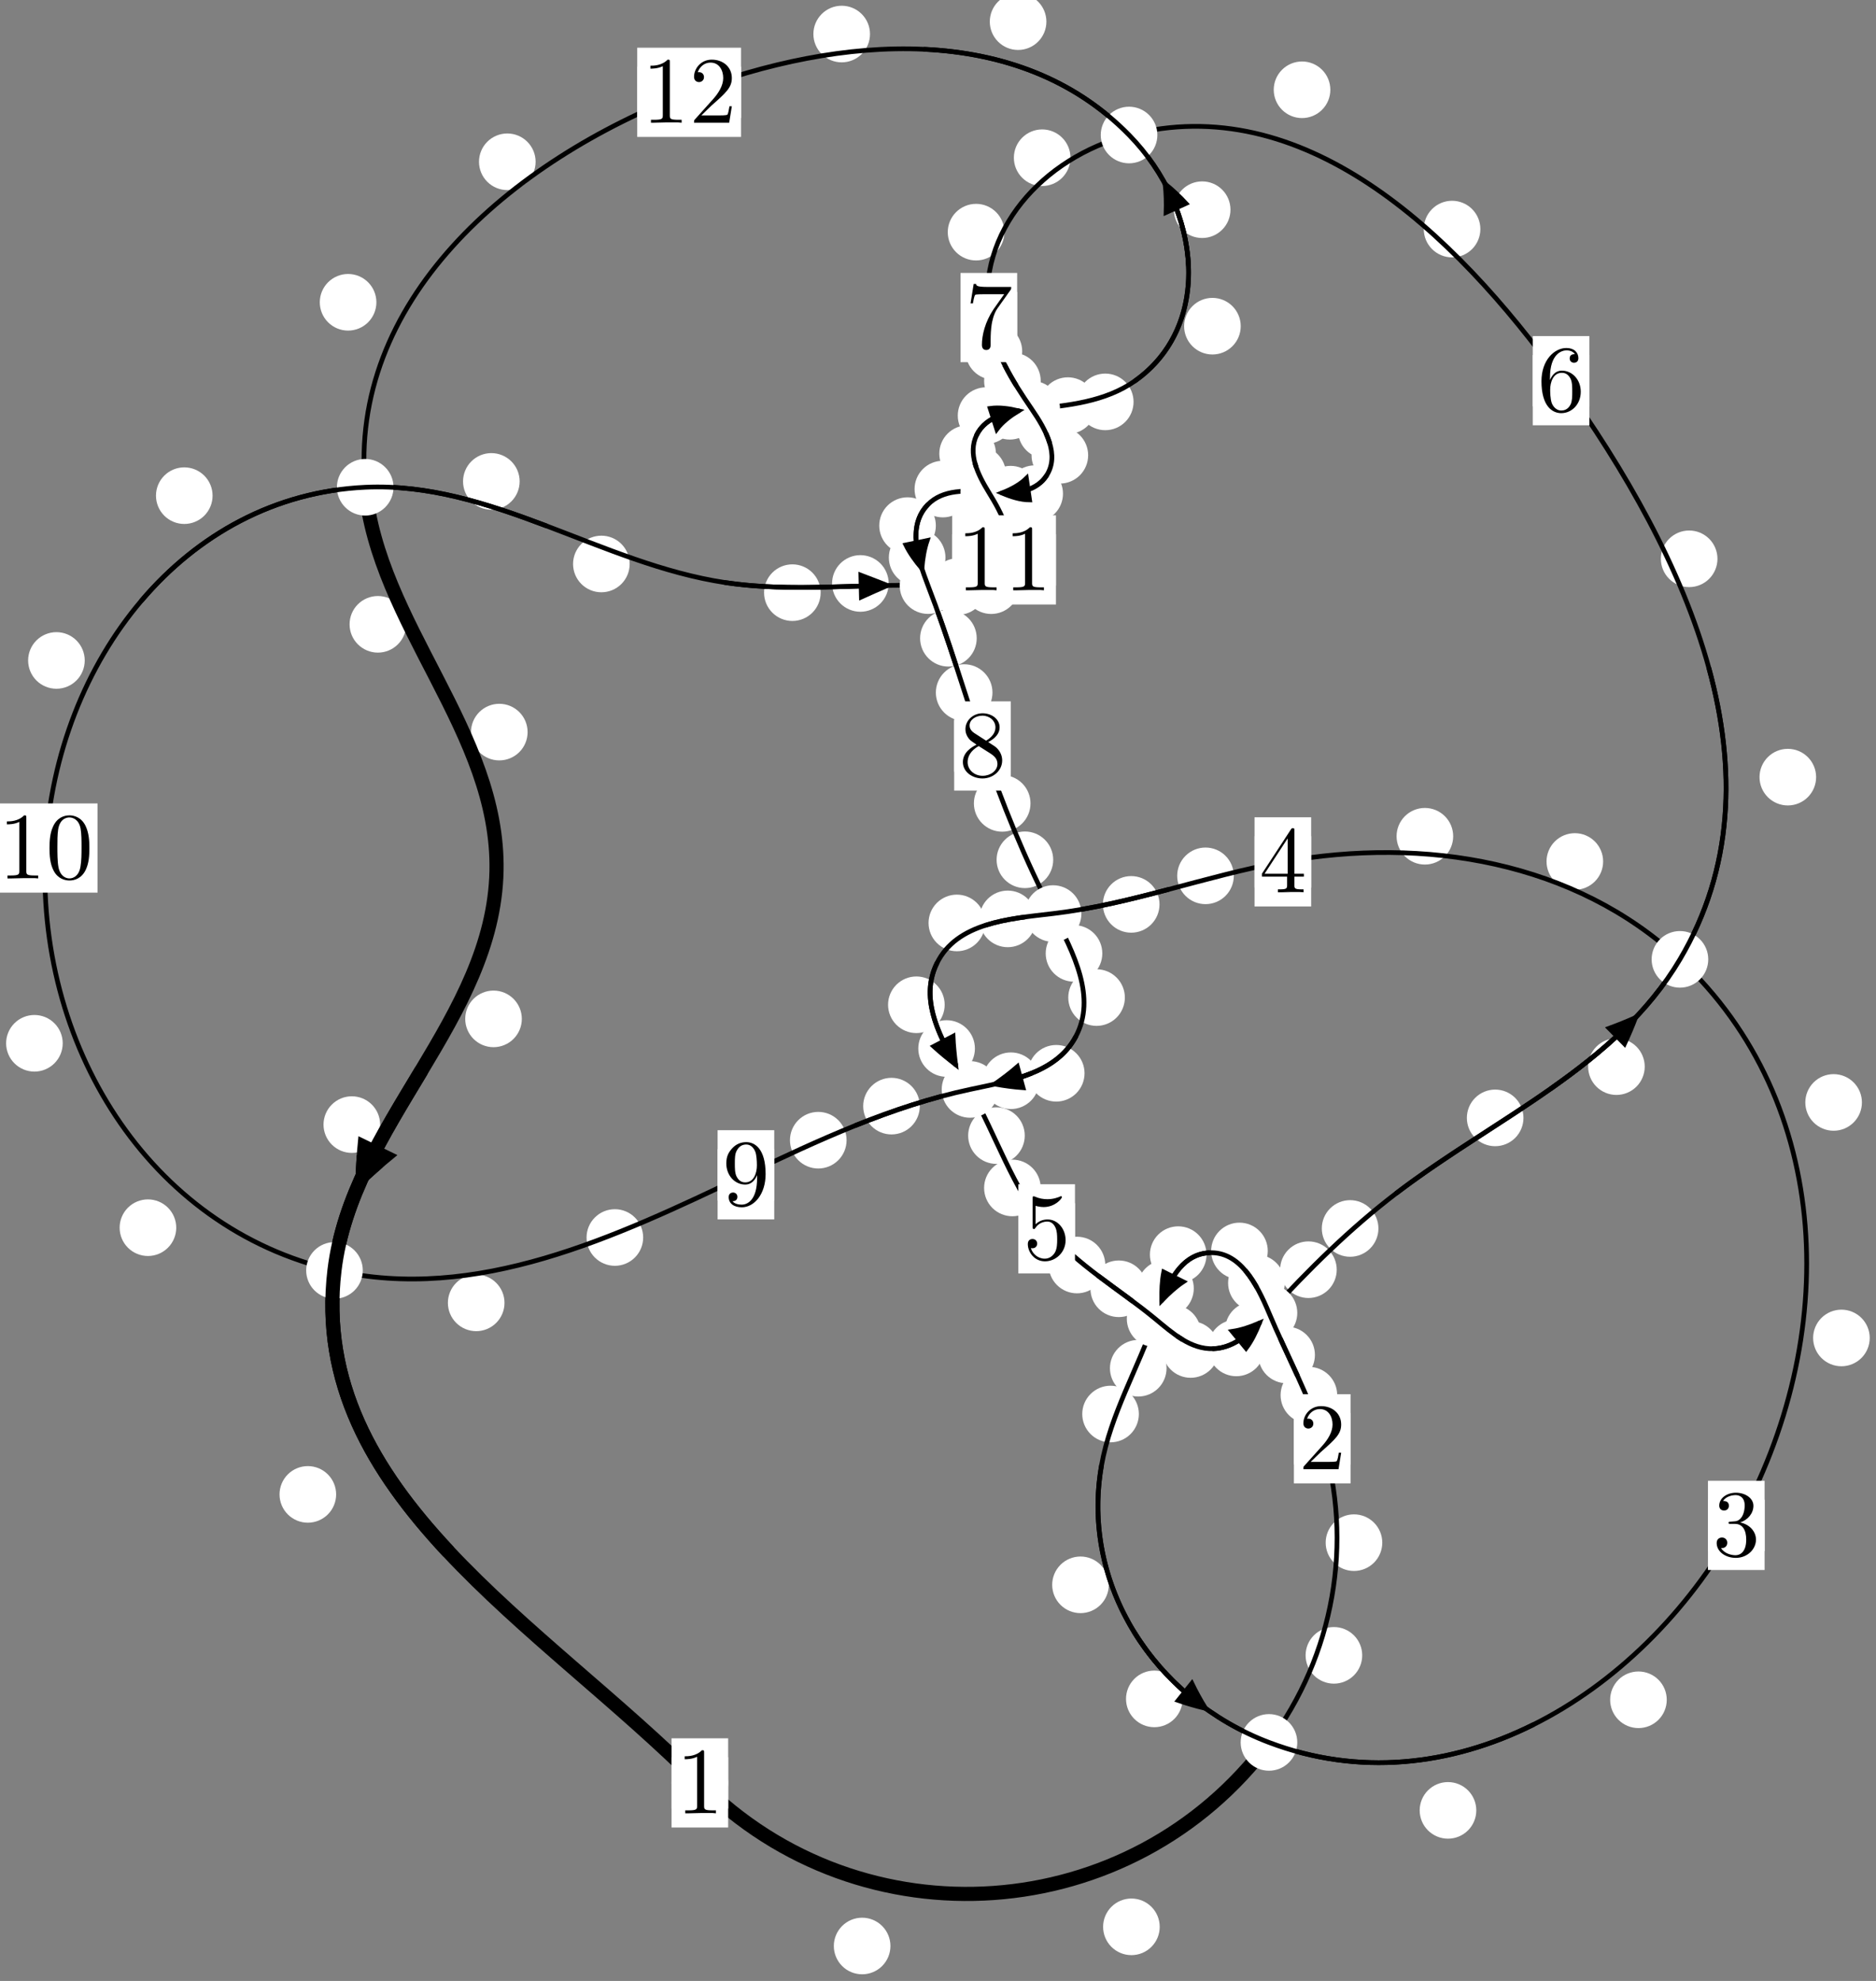 <?xml version="1.0"?>
<!-- Created by MetaPost 1.999 on 2021.07.06:0011 -->
<svg version="1.1" xmlns="http://www.w3.org/2000/svg" xmlns:xlink="http://www.w3.org/1999/xlink" width="198.101" height="209.189" viewBox="0 0 198.101 209.189">
<rect x="0" y="0" width="198.101" height="209.189" fill="#808080" stroke="none"/>
<!-- Original BoundingBox: -134.661423 -24.487198 63.439438 184.701828 -->
  <defs>
    <g transform="scale(0.01,0.01)" id="GLYPHcmr10_48">
      <path style="fill-rule: evenodd;" d="M460 -320C460 -400,455 -480,420 -554C374 -650,292 -666,250 -666C190 -666,117 -640,76 -547C44 -478,39 -400,39 -320C39 -245,43 -155,84 -79C127 2,200 22,249 22C303 22,379 1,423 -94C455 -163,460 -241,460 -320M249 -0C210 -0,151 -25,133 -121C122 -181,122 -273,122 -332C122 -396,122 -462,130 -516C149 -635,224 -644,249 -644C282 -644,348 -626,367 -527C377 -471,377 -395,377 -332C377 -257,377 -189,366 -125C351 -30,294 -0,249 -0"></path>
    </g>
    <g transform="scale(0.01,0.01)" id="GLYPHcmr10_49">
      <path style="fill-rule: evenodd;" d="M294 -640C294 -664,294 -666,271 -666C209 -602,121 -602,89 -602L89 -571C109 -571,168 -571,220 -597L220 -79C220 -43,217 -31,127 -31L95 -31L95 -0L257 -0L130 -3L217 -3L257 -3L297 -3L384 -3L419 -0L419 -31L387 -31C297 -31,294 -42,294 -79"></path>
    </g>
    <g transform="scale(0.01,0.01)" id="GLYPHcmr10_50">
      <path style="fill-rule: evenodd;" d="M127 -77L233 -180C389 -318,449 -372,449 -472C449 -586,359 -666,237 -666C124 -666,50 -574,50 -485C50 -429,100 -429,103 -429C120 -429,155 -441,155 -482C155 -508,137 -534,102 -534C94 -534,92 -534,89 -533C112 -598,166 -635,224 -635C315 -635,358 -554,358 -472C358 -392,308 -313,253 -251L61 -37C50 -26,50 -24,50 -0L421 -0L449 -174L424 -174C419 -144,412 -100,402 -85C395 -77,329 -77,307 -77"></path>
    </g>
    <g transform="scale(0.01,0.01)" id="GLYPHcmr10_51">
      <path style="fill-rule: evenodd;" d="M290 -352C372 -379,430 -449,430 -528C430 -610,342 -666,246 -666C145 -666,69 -606,69 -530C69 -497,91 -478,120 -478C151 -478,171 -500,171 -529C171 -579,124 -579,109 -579C140 -628,206 -641,242 -641C283 -641,338 -619,338 -529C338 -517,336 -459,310 -415C280 -367,246 -364,221 -363C213 -362,189 -360,182 -360C174 -359,167 -358,167 -348C167 -337,174 -337,191 -337L235 -337C317 -337,354 -269,354 -171C354 -35,285 -6,241 -6C198 -6,123 -23,88 -82C123 -77,154 -99,154 -137C154 -173,127 -193,98 -193C74 -193,42 -179,42 -135C42 -44,135 22,244 22C366 22,457 -69,457 -171C457 -253,394 -331,290 -352"></path>
    </g>
    <g transform="scale(0.01,0.01)" id="GLYPHcmr10_52">
      <path style="fill-rule: evenodd;" d="M294 -165L294 -78C294 -42,292 -31,218 -31L197 -31L197 -0L332 -0L238 -3L290 -3L332 -3L374 -3L427 -3L468 -0L468 -31L447 -31C373 -31,371 -42,371 -78L371 -165L471 -165L471 -196L371 -196L371 -651C371 -671,371 -677,355 -677C346 -677,343 -677,335 -665L28 -196L28 -165M300 -196L56 -196L300 -569"></path>
    </g>
    <g transform="scale(0.01,0.01)" id="GLYPHcmr10_53">
      <path style="fill-rule: evenodd;" d="M449 -201C449 -320,367 -420,259 -420C211 -420,168 -404,132 -369L132 -564C152 -558,185 -551,217 -551C340 -551,410 -642,410 -655C410 -661,407 -666,400 -666C399 -666,397 -666,392 -663C372 -654,323 -634,256 -634C216 -634,170 -641,123 -662C115 -665,113 -665,111 -665C101 -665,101 -657,101 -641L101 -345C101 -327,101 -319,115 -319C122 -319,124 -322,128 -328C139 -344,176 -398,257 -398C309 -398,334 -352,342 -334C358 -297,360 -258,360 -208C360 -173,360 -113,336 -71C312 -32,275 -6,229 -6C156 -6,99 -59,82 -118C85 -117,88 -116,99 -116C132 -116,149 -141,149 -165C149 -189,132 -214,99 -214C85 -214,50 -207,50 -161C50 -75,119 22,231 22C347 22,449 -74,449 -201"></path>
    </g>
    <g transform="scale(0.01,0.01)" id="GLYPHcmr10_54">
      <path style="fill-rule: evenodd;" d="M132 -328L132 -352C132 -605,256 -641,307 -641C331 -641,373 -635,395 -601C380 -601,340 -601,340 -556C340 -525,364 -510,386 -510C402 -510,432 -519,432 -558C432 -618,388 -666,305 -666C177 -666,42 -537,42 -316C42 -49,158 22,251 22C362 22,457 -72,457 -204C457 -331,368 -427,257 -427C189 -427,152 -376,132 -328M251 -6C188 -6,158 -66,152 -81C134 -128,134 -208,134 -226C134 -304,166 -404,256 -404C272 -404,318 -404,349 -342C367 -305,367 -254,367 -205C367 -157,367 -107,350 -71C320 -11,274 -6,251 -6"></path>
    </g>
    <g transform="scale(0.01,0.01)" id="GLYPHcmr10_55">
      <path style="fill-rule: evenodd;" d="M476 -609C485 -621,485 -623,485 -644L242 -644C120 -644,118 -657,114 -676L89 -676L56 -470L81 -470C84 -486,93 -549,106 -561C113 -567,191 -567,204 -567L411 -567C400 -551,321 -442,299 -409C209 -274,176 -135,176 -33C176 -23,176 22,222 22C268 22,268 -23,268 -33L268 -84C268 -139,271 -194,279 -248C283 -271,297 -357,341 -419"></path>
    </g>
    <g transform="scale(0.01,0.01)" id="GLYPHcmr10_56">
      <path style="fill-rule: evenodd;" d="M163 -457C117 -487,113 -521,113 -538C113 -599,178 -641,249 -641C322 -641,386 -589,386 -517C386 -460,347 -412,287 -377M309 -362C381 -399,430 -451,430 -517C430 -609,341 -666,250 -666C150 -666,69 -592,69 -499C69 -481,71 -436,113 -389C124 -377,161 -352,186 -335C128 -306,42 -250,42 -151C42 -45,144 22,249 22C362 22,457 -61,457 -168C457 -204,446 -249,408 -291C389 -312,373 -322,309 -362M209 -320L332 -242C360 -223,407 -193,407 -132C407 -58,332 -6,250 -6C164 -6,92 -68,92 -151C92 -209,124 -273,209 -320"></path>
    </g>
    <g transform="scale(0.01,0.01)" id="GLYPHcmr10_57">
      <path style="fill-rule: evenodd;" d="M367 -318L367 -286C367 -52,263 -6,205 -6C188 -6,134 -8,107 -42C151 -42,159 -71,159 -88C159 -119,135 -134,113 -134C97 -134,67 -125,67 -86C67 -19,121 22,206 22C335 22,457 -114,457 -329C457 -598,342 -666,253 -666C198 -666,149 -648,106 -603C65 -558,42 -516,42 -441C42 -316,130 -218,242 -218C303 -218,344 -260,367 -318M243 -241C227 -241,181 -241,150 -304C132 -341,132 -391,132 -440C132 -494,132 -541,153 -578C180 -628,218 -641,253 -641C299 -641,332 -607,349 -562C361 -530,365 -467,365 -421C365 -338,331 -241,243 -241"></path>
    </g>
  </defs>
  <path d="M94.028 205.498C94.028 204.706,93.713 203.946,93.152 203.385C92.592 202.825,91.832 202.51,91.039 202.51C90.246 202.51,89.486 202.825,88.926 203.385C88.365 203.946,88.05 204.706,88.05 205.498C88.05 206.291,88.365 207.051,88.926 207.612C89.486 208.172,90.246 208.487,91.039 208.487C91.832 208.487,92.592 208.172,93.152 207.612C93.713 207.051,94.028 206.291,94.028 205.498Z" style="fill: rgb(100%,100%,100%);stroke: none;"></path>
  <path d="M76.891 188.276C76.891 187.484,76.576 186.723,76.016 186.163C75.455 185.602,74.695 185.288,73.902 185.288C73.11 185.288,72.35 185.602,71.789 186.163C71.229 186.723,70.914 187.484,70.914 188.276C70.914 189.069,71.229 189.829,71.789 190.39C72.35 190.95,73.11 191.265,73.902 191.265C74.695 191.265,75.455 190.95,76.016 190.39C76.576 189.829,76.891 189.069,76.891 188.276Z" style="fill: rgb(100%,100%,100%);stroke: none;"></path>
  <path d="M143.846 174.806C143.846 174.013,143.531 173.253,142.971 172.692C142.41 172.132,141.65 171.817,140.858 171.817C140.065 171.817,139.305 172.132,138.744 172.692C138.184 173.253,137.869 174.013,137.869 174.806C137.869 175.598,138.184 176.359,138.744 176.919C139.305 177.479,140.065 177.794,140.858 177.794C141.65 177.794,142.41 177.479,142.971 176.919C143.531 176.359,143.846 175.598,143.846 174.806Z" style="fill: rgb(100%,100%,100%);stroke: none;"></path>
  <path d="M122.463 203.475C122.463 202.682,122.148 201.922,121.588 201.362C121.027 200.801,120.267 200.486,119.475 200.486C118.682 200.486,117.922 200.801,117.361 201.362C116.801 201.922,116.486 202.682,116.486 203.475C116.486 204.268,116.801 205.028,117.361 205.588C117.922 206.149,118.682 206.464,119.475 206.464C120.267 206.464,121.027 206.149,121.588 205.588C122.148 205.028,122.463 204.268,122.463 203.475Z" style="fill: rgb(100%,100%,100%);stroke: none;"></path>
  <path d="M141.205 147.328C141.205 146.536,140.89 145.776,140.329 145.215C139.769 144.655,139.009 144.34,138.216 144.34C137.423 144.34,136.663 144.655,136.103 145.215C135.542 145.776,135.227 146.536,135.227 147.328C135.227 148.121,135.542 148.881,136.103 149.442C136.663 150.002,137.423 150.317,138.216 150.317C139.009 150.317,139.769 150.002,140.329 149.442C140.89 148.881,141.205 148.121,141.205 147.328Z" style="fill: rgb(100%,100%,100%);stroke: none;"></path>
  <path d="M145.965 162.905C145.965 162.113,145.65 161.353,145.09 160.792C144.529 160.232,143.769 159.917,142.977 159.917C142.184 159.917,141.424 160.232,140.863 160.792C140.303 161.353,139.988 162.113,139.988 162.905C139.988 163.698,140.303 164.458,140.863 165.019C141.424 165.579,142.184 165.894,142.977 165.894C143.769 165.894,144.529 165.579,145.09 165.019C145.65 164.458,145.965 163.698,145.965 162.905Z" style="fill: rgb(100%,100%,100%);stroke: none;"></path>
  <path d="M135.663 135.484C135.663 134.692,135.348 133.931,134.787 133.371C134.227 132.81,133.467 132.495,132.674 132.495C131.881 132.495,131.121 132.81,130.561 133.371C130 133.931,129.685 134.692,129.685 135.484C129.685 136.277,130 137.037,130.561 137.598C131.121 138.158,131.881 138.473,132.674 138.473C133.467 138.473,134.227 138.158,134.787 137.598C135.348 137.037,135.663 136.277,135.663 135.484Z" style="fill: rgb(100%,100%,100%);stroke: none;"></path>
  <path d="M138.853 143.084C138.853 142.291,138.539 141.531,137.978 140.971C137.418 140.41,136.657 140.095,135.865 140.095C135.072 140.095,134.312 140.41,133.751 140.971C133.191 141.531,132.876 142.291,132.876 143.084C132.876 143.877,133.191 144.637,133.751 145.197C134.312 145.758,135.072 146.073,135.865 146.073C136.657 146.073,137.418 145.758,137.978 145.197C138.539 144.637,138.853 143.877,138.853 143.084Z" style="fill: rgb(100%,100%,100%);stroke: none;"></path>
  <path d="M127.405 132.49C127.405 131.697,127.09 130.937,126.529 130.376C125.969 129.816,125.209 129.501,124.416 129.501C123.623 129.501,122.863 129.816,122.303 130.376C121.742 130.937,121.427 131.697,121.427 132.49C121.427 133.282,121.742 134.043,122.303 134.603C122.863 135.164,123.623 135.478,124.416 135.478C125.209 135.478,125.969 135.164,126.529 134.603C127.09 134.043,127.405 133.282,127.405 132.49Z" style="fill: rgb(100%,100%,100%);stroke: none;"></path>
  <path d="M133.873 132.102C133.873 131.309,133.558 130.549,132.997 129.989C132.437 129.428,131.677 129.113,130.884 129.113C130.091 129.113,129.331 129.428,128.771 129.989C128.21 130.549,127.895 131.309,127.895 132.102C127.895 132.895,128.21 133.655,128.771 134.215C129.331 134.776,130.091 135.091,130.884 135.091C131.677 135.091,132.437 134.776,132.997 134.215C133.558 133.655,133.873 132.895,133.873 132.102Z" style="fill: rgb(100%,100%,100%);stroke: none;"></path>
  <path d="M123.184 144.485C123.184 143.692,122.869 142.932,122.309 142.372C121.748 141.811,120.988 141.496,120.195 141.496C119.403 141.496,118.643 141.811,118.082 142.372C117.522 142.932,117.207 143.692,117.207 144.485C117.207 145.278,117.522 146.038,118.082 146.598C118.643 147.159,119.403 147.474,120.195 147.474C120.988 147.474,121.748 147.159,122.309 146.598C122.869 146.038,123.184 145.278,123.184 144.485Z" style="fill: rgb(100%,100%,100%);stroke: none;"></path>
  <path d="M126.06 136.056C126.06 135.263,125.745 134.503,125.185 133.943C124.624 133.382,123.864 133.067,123.071 133.067C122.279 133.067,121.519 133.382,120.958 133.943C120.398 134.503,120.083 135.263,120.083 136.056C120.083 136.849,120.398 137.609,120.958 138.169C121.519 138.73,122.279 139.045,123.071 139.045C123.864 139.045,124.624 138.73,125.185 138.169C125.745 137.609,126.06 136.849,126.06 136.056Z" style="fill: rgb(100%,100%,100%);stroke: none;"></path>
  <path d="M117.086 167.358C117.086 166.565,116.771 165.805,116.211 165.245C115.65 164.684,114.89 164.369,114.097 164.369C113.305 164.369,112.544 164.684,111.984 165.245C111.423 165.805,111.109 166.565,111.109 167.358C111.109 168.151,111.423 168.911,111.984 169.471C112.544 170.032,113.305 170.347,114.097 170.347C114.89 170.347,115.65 170.032,116.211 169.471C116.771 168.911,117.086 168.151,117.086 167.358Z" style="fill: rgb(100%,100%,100%);stroke: none;"></path>
  <path d="M120.261 149.322C120.261 148.529,119.946 147.769,119.385 147.208C118.825 146.648,118.065 146.333,117.272 146.333C116.479 146.333,115.719 146.648,115.159 147.208C114.598 147.769,114.283 148.529,114.283 149.322C114.283 150.114,114.598 150.874,115.159 151.435C115.719 151.995,116.479 152.31,117.272 152.31C118.065 152.31,118.825 151.995,119.385 151.435C119.946 150.874,120.261 150.114,120.261 149.322Z" style="fill: rgb(100%,100%,100%);stroke: none;"></path>
  <path d="M155.893 191.177C155.893 190.384,155.578 189.624,155.017 189.063C154.457 188.503,153.697 188.188,152.904 188.188C152.111 188.188,151.351 188.503,150.791 189.063C150.23 189.624,149.915 190.384,149.915 191.177C149.915 191.969,150.23 192.729,150.791 193.29C151.351 193.85,152.111 194.165,152.904 194.165C153.697 194.165,154.457 193.85,155.017 193.29C155.578 192.729,155.893 191.969,155.893 191.177Z" style="fill: rgb(100%,100%,100%);stroke: none;"></path>
  <path d="M124.882 179.404C124.882 178.611,124.567 177.851,124.007 177.291C123.446 176.73,122.686 176.415,121.894 176.415C121.101 176.415,120.341 176.73,119.78 177.291C119.22 177.851,118.905 178.611,118.905 179.404C118.905 180.197,119.22 180.957,119.78 181.517C120.341 182.078,121.101 182.393,121.894 182.393C122.686 182.393,123.446 182.078,124.007 181.517C124.567 180.957,124.882 180.197,124.882 179.404Z" style="fill: rgb(100%,100%,100%);stroke: none;"></path>
  <path d="M197.439 141.29C197.439 140.497,197.124 139.737,196.564 139.176C196.004 138.616,195.243 138.301,194.451 138.301C193.658 138.301,192.898 138.616,192.337 139.176C191.777 139.737,191.462 140.497,191.462 141.29C191.462 142.082,191.777 142.842,192.337 143.403C192.898 143.963,193.658 144.278,194.451 144.278C195.243 144.278,196.004 143.963,196.564 143.403C197.124 142.842,197.439 142.082,197.439 141.29Z" style="fill: rgb(100%,100%,100%);stroke: none;"></path>
  <path d="M176.005 179.498C176.005 178.706,175.69 177.945,175.13 177.385C174.57 176.824,173.809 176.51,173.017 176.51C172.224 176.51,171.464 176.824,170.903 177.385C170.343 177.945,170.028 178.706,170.028 179.498C170.028 180.291,170.343 181.051,170.903 181.612C171.464 182.172,172.224 182.487,173.017 182.487C173.809 182.487,174.57 182.172,175.13 181.612C175.69 181.051,176.005 180.291,176.005 179.498Z" style="fill: rgb(100%,100%,100%);stroke: none;"></path>
  <path d="M169.287 90.972C169.287 90.18,168.972 89.42,168.412 88.859C167.851 88.299,167.091 87.984,166.299 87.984C165.506 87.984,164.746 88.299,164.185 88.859C163.625 89.42,163.31 90.18,163.31 90.972C163.31 91.765,163.625 92.525,164.185 93.086C164.746 93.646,165.506 93.961,166.299 93.961C167.091 93.961,167.851 93.646,168.412 93.086C168.972 92.525,169.287 91.765,169.287 90.972Z" style="fill: rgb(100%,100%,100%);stroke: none;"></path>
  <path d="M196.614 116.418C196.614 115.625,196.299 114.865,195.739 114.305C195.178 113.744,194.418 113.429,193.626 113.429C192.833 113.429,192.073 113.744,191.512 114.305C190.952 114.865,190.637 115.625,190.637 116.418C190.637 117.211,190.952 117.971,191.512 118.531C192.073 119.092,192.833 119.407,193.626 119.407C194.418 119.407,195.178 119.092,195.739 118.531C196.299 117.971,196.614 117.211,196.614 116.418Z" style="fill: rgb(100%,100%,100%);stroke: none;"></path>
  <path d="M130.287 92.49C130.287 91.697,129.972 90.937,129.411 90.376C128.851 89.816,128.091 89.501,127.298 89.501C126.505 89.501,125.745 89.816,125.185 90.376C124.624 90.937,124.309 91.697,124.309 92.49C124.309 93.282,124.624 94.042,125.185 94.603C125.745 95.163,126.505 95.478,127.298 95.478C128.091 95.478,128.851 95.163,129.411 94.603C129.972 94.042,130.287 93.282,130.287 92.49Z" style="fill: rgb(100%,100%,100%);stroke: none;"></path>
  <path d="M153.452 88.309C153.452 87.516,153.138 86.756,152.577 86.195C152.017 85.635,151.256 85.32,150.464 85.32C149.671 85.32,148.911 85.635,148.35 86.195C147.79 86.756,147.475 87.516,147.475 88.309C147.475 89.101,147.79 89.862,148.35 90.422C148.911 90.983,149.671 91.298,150.464 91.298C151.256 91.298,152.017 90.983,152.577 90.422C153.138 89.862,153.452 89.101,153.452 88.309Z" style="fill: rgb(100%,100%,100%);stroke: none;"></path>
  <path d="M109.404 97.036C109.404 96.243,109.089 95.483,108.528 94.922C107.968 94.362,107.207 94.047,106.415 94.047C105.622 94.047,104.862 94.362,104.301 94.922C103.741 95.483,103.426 96.243,103.426 97.036C103.426 97.828,103.741 98.589,104.301 99.149C104.862 99.71,105.622 100.025,106.415 100.025C107.207 100.025,107.968 99.71,108.528 99.149C109.089 98.589,109.404 97.828,109.404 97.036Z" style="fill: rgb(100%,100%,100%);stroke: none;"></path>
  <path d="M122.442 95.504C122.442 94.711,122.127 93.951,121.566 93.39C121.006 92.83,120.246 92.515,119.453 92.515C118.66 92.515,117.9 92.83,117.34 93.39C116.779 93.951,116.464 94.711,116.464 95.504C116.464 96.296,116.779 97.056,117.34 97.617C117.9 98.177,118.66 98.492,119.453 98.492C120.246 98.492,121.006 98.177,121.566 97.617C122.127 97.056,122.442 96.296,122.442 95.504Z" style="fill: rgb(100%,100%,100%);stroke: none;"></path>
  <path d="M99.755 106.104C99.755 105.311,99.44 104.551,98.88 103.991C98.319 103.43,97.559 103.115,96.767 103.115C95.974 103.115,95.214 103.43,94.653 103.991C94.093 104.551,93.778 105.311,93.778 106.104C93.778 106.897,94.093 107.657,94.653 108.217C95.214 108.778,95.974 109.093,96.767 109.093C97.559 109.093,98.319 108.778,98.88 108.217C99.44 107.657,99.755 106.897,99.755 106.104Z" style="fill: rgb(100%,100%,100%);stroke: none;"></path>
  <path d="M104.03 97.463C104.03 96.67,103.715 95.91,103.154 95.349C102.594 94.789,101.834 94.474,101.041 94.474C100.248 94.474,99.488 94.789,98.928 95.349C98.367 95.91,98.052 96.67,98.052 97.463C98.052 98.255,98.367 99.016,98.928 99.576C99.488 100.137,100.248 100.452,101.041 100.452C101.834 100.452,102.594 100.137,103.154 99.576C103.715 99.016,104.03 98.255,104.03 97.463Z" style="fill: rgb(100%,100%,100%);stroke: none;"></path>
  <path d="M108.212 119.923C108.212 119.13,107.897 118.37,107.337 117.809C106.776 117.249,106.016 116.934,105.223 116.934C104.431 116.934,103.671 117.249,103.11 117.809C102.55 118.37,102.235 119.13,102.235 119.923C102.235 120.715,102.55 121.475,103.11 122.036C103.671 122.596,104.431 122.911,105.223 122.911C106.016 122.911,106.776 122.596,107.337 122.036C107.897 121.475,108.212 120.715,108.212 119.923Z" style="fill: rgb(100%,100%,100%);stroke: none;"></path>
  <path d="M102.948 110.725C102.948 109.932,102.633 109.172,102.073 108.612C101.512 108.051,100.752 107.736,99.959 107.736C99.167 107.736,98.406 108.051,97.846 108.612C97.285 109.172,96.97 109.932,96.97 110.725C96.97 111.518,97.285 112.278,97.846 112.838C98.406 113.399,99.167 113.714,99.959 113.714C100.752 113.714,101.512 113.399,102.073 112.838C102.633 112.278,102.948 111.518,102.948 110.725Z" style="fill: rgb(100%,100%,100%);stroke: none;"></path>
  <path d="M116.715 133.588C116.715 132.795,116.4 132.035,115.839 131.474C115.279 130.914,114.519 130.599,113.726 130.599C112.933 130.599,112.173 130.914,111.613 131.474C111.052 132.035,110.737 132.795,110.737 133.588C110.737 134.38,111.052 135.141,111.613 135.701C112.173 136.261,112.933 136.576,113.726 136.576C114.519 136.576,115.279 136.261,115.839 135.701C116.4 135.141,116.715 134.38,116.715 133.588Z" style="fill: rgb(100%,100%,100%);stroke: none;"></path>
  <path d="M109.896 125.449C109.896 124.656,109.581 123.896,109.021 123.335C108.46 122.775,107.7 122.46,106.907 122.46C106.115 122.46,105.355 122.775,104.794 123.335C104.234 123.896,103.919 124.656,103.919 125.449C103.919 126.241,104.234 127.001,104.794 127.562C105.355 128.122,106.115 128.437,106.907 128.437C107.7 128.437,108.46 128.122,109.021 127.562C109.581 127.001,109.896 126.241,109.896 125.449Z" style="fill: rgb(100%,100%,100%);stroke: none;"></path>
  <path d="M126.812 140.784C126.812 139.991,126.497 139.231,125.937 138.67C125.376 138.11,124.616 137.795,123.823 137.795C123.031 137.795,122.271 138.11,121.71 138.67C121.15 139.231,120.835 139.991,120.835 140.784C120.835 141.576,121.15 142.336,121.71 142.897C122.271 143.457,123.031 143.772,123.823 143.772C124.616 143.772,125.376 143.457,125.937 142.897C126.497 142.336,126.812 141.576,126.812 140.784Z" style="fill: rgb(100%,100%,100%);stroke: none;"></path>
  <path d="M121.129 136.097C121.129 135.304,120.814 134.544,120.254 133.983C119.693 133.423,118.933 133.108,118.14 133.108C117.348 133.108,116.587 133.423,116.027 133.983C115.466 134.544,115.151 135.304,115.151 136.097C115.151 136.889,115.466 137.649,116.027 138.21C116.587 138.77,117.348 139.085,118.14 139.085C118.933 139.085,119.693 138.77,120.254 138.21C120.814 137.649,121.129 136.889,121.129 136.097Z" style="fill: rgb(100%,100%,100%);stroke: none;"></path>
  <path d="M133.539 142.341C133.539 141.548,133.224 140.788,132.663 140.228C132.103 139.667,131.343 139.352,130.55 139.352C129.757 139.352,128.997 139.667,128.437 140.228C127.876 140.788,127.561 141.548,127.561 142.341C127.561 143.134,127.876 143.894,128.437 144.454C128.997 145.015,129.757 145.33,130.55 145.33C131.343 145.33,132.103 145.015,132.663 144.454C133.224 143.894,133.539 143.134,133.539 142.341Z" style="fill: rgb(100%,100%,100%);stroke: none;"></path>
  <path d="M128.717 142.506C128.717 141.714,128.402 140.954,127.841 140.393C127.281 139.833,126.521 139.518,125.728 139.518C124.935 139.518,124.175 139.833,123.615 140.393C123.054 140.954,122.739 141.714,122.739 142.506C122.739 143.299,123.054 144.059,123.615 144.62C124.175 145.18,124.935 145.495,125.728 145.495C126.521 145.495,127.281 145.18,127.841 144.62C128.402 144.059,128.717 143.299,128.717 142.506Z" style="fill: rgb(100%,100%,100%);stroke: none;"></path>
  <path d="M141.155 134.081C141.155 133.289,140.84 132.528,140.279 131.968C139.719 131.407,138.959 131.092,138.166 131.092C137.373 131.092,136.613 131.407,136.053 131.968C135.492 132.528,135.177 133.289,135.177 134.081C135.177 134.874,135.492 135.634,136.053 136.195C136.613 136.755,137.373 137.07,138.166 137.07C138.959 137.07,139.719 136.755,140.279 136.195C140.84 135.634,141.155 134.874,141.155 134.081Z" style="fill: rgb(100%,100%,100%);stroke: none;"></path>
  <path d="M135.342 140.445C135.342 139.652,135.027 138.892,134.467 138.331C133.906 137.771,133.146 137.456,132.354 137.456C131.561 137.456,130.801 137.771,130.24 138.331C129.68 138.892,129.365 139.652,129.365 140.445C129.365 141.238,129.68 141.998,130.24 142.558C130.801 143.119,131.561 143.434,132.354 143.434C133.146 143.434,133.906 143.119,134.467 142.558C135.027 141.998,135.342 141.238,135.342 140.445Z" style="fill: rgb(100%,100%,100%);stroke: none;"></path>
  <path d="M160.874 118.05C160.874 117.258,160.559 116.498,159.999 115.937C159.438 115.377,158.678 115.062,157.885 115.062C157.093 115.062,156.333 115.377,155.772 115.937C155.212 116.498,154.897 117.258,154.897 118.05C154.897 118.843,155.212 119.603,155.772 120.164C156.333 120.724,157.093 121.039,157.885 121.039C158.678 121.039,159.438 120.724,159.999 120.164C160.559 119.603,160.874 118.843,160.874 118.05Z" style="fill: rgb(100%,100%,100%);stroke: none;"></path>
  <path d="M145.558 129.726C145.558 128.933,145.243 128.173,144.682 127.613C144.122 127.052,143.362 126.737,142.569 126.737C141.776 126.737,141.016 127.052,140.456 127.613C139.895 128.173,139.58 128.933,139.58 129.726C139.58 130.519,139.895 131.279,140.456 131.839C141.016 132.4,141.776 132.715,142.569 132.715C143.362 132.715,144.122 132.4,144.682 131.839C145.243 131.279,145.558 130.519,145.558 129.726Z" style="fill: rgb(100%,100%,100%);stroke: none;"></path>
  <path d="M191.778 82.067C191.778 81.274,191.464 80.514,190.903 79.954C190.343 79.393,189.582 79.078,188.79 79.078C187.997 79.078,187.237 79.393,186.676 79.954C186.116 80.514,185.801 81.274,185.801 82.067C185.801 82.86,186.116 83.62,186.676 84.18C187.237 84.741,187.997 85.056,188.79 85.056C189.582 85.056,190.343 84.741,190.903 84.18C191.464 83.62,191.778 82.86,191.778 82.067Z" style="fill: rgb(100%,100%,100%);stroke: none;"></path>
  <path d="M173.679 112.637C173.679 111.845,173.364 111.084,172.804 110.524C172.243 109.963,171.483 109.649,170.69 109.649C169.898 109.649,169.138 109.963,168.577 110.524C168.017 111.084,167.702 111.845,167.702 112.637C167.702 113.43,168.017 114.19,168.577 114.751C169.138 115.311,169.898 115.626,170.69 115.626C171.483 115.626,172.243 115.311,172.804 114.751C173.364 114.19,173.679 113.43,173.679 112.637Z" style="fill: rgb(100%,100%,100%);stroke: none;"></path>
  <path d="M156.323 24.191C156.323 23.398,156.008 22.638,155.448 22.078C154.887 21.517,154.127 21.202,153.335 21.202C152.542 21.202,151.782 21.517,151.221 22.078C150.661 22.638,150.346 23.398,150.346 24.191C150.346 24.984,150.661 25.744,151.221 26.304C151.782 26.865,152.542 27.18,153.335 27.18C154.127 27.18,154.887 26.865,155.448 26.304C156.008 25.744,156.323 24.984,156.323 24.191Z" style="fill: rgb(100%,100%,100%);stroke: none;"></path>
  <path d="M181.36 59.011C181.36 58.218,181.045 57.458,180.484 56.897C179.924 56.337,179.164 56.022,178.371 56.022C177.578 56.022,176.818 56.337,176.258 56.897C175.697 57.458,175.382 58.218,175.382 59.011C175.382 59.803,175.697 60.563,176.258 61.124C176.818 61.684,177.578 61.999,178.371 61.999C179.164 61.999,179.924 61.684,180.484 61.124C181.045 60.563,181.36 59.803,181.36 59.011Z" style="fill: rgb(100%,100%,100%);stroke: none;"></path>
  <path d="M113.039 16.656C113.039 15.863,112.724 15.103,112.164 14.543C111.603 13.982,110.843 13.667,110.051 13.667C109.258 13.667,108.498 13.982,107.937 14.543C107.377 15.103,107.062 15.863,107.062 16.656C107.062 17.449,107.377 18.209,107.937 18.769C108.498 19.33,109.258 19.645,110.051 19.645C110.843 19.645,111.603 19.33,112.164 18.769C112.724 18.209,113.039 17.449,113.039 16.656Z" style="fill: rgb(100%,100%,100%);stroke: none;"></path>
  <path d="M140.481 9.481C140.481 8.688,140.166 7.928,139.605 7.367C139.045 6.807,138.285 6.492,137.492 6.492C136.699 6.492,135.939 6.807,135.379 7.367C134.818 7.928,134.503 8.688,134.503 9.481C134.503 10.273,134.818 11.033,135.379 11.594C135.939 12.154,136.699 12.469,137.492 12.469C138.285 12.469,139.045 12.154,139.605 11.594C140.166 11.033,140.481 10.273,140.481 9.481Z" style="fill: rgb(100%,100%,100%);stroke: none;"></path>
  <path d="M107.942 37.105C107.942 36.313,107.627 35.553,107.066 34.992C106.506 34.432,105.746 34.117,104.953 34.117C104.16 34.117,103.4 34.432,102.84 34.992C102.279 35.553,101.964 36.313,101.964 37.105C101.964 37.898,102.279 38.658,102.84 39.219C103.4 39.779,104.16 40.094,104.953 40.094C105.746 40.094,106.506 39.779,107.066 39.219C107.627 38.658,107.942 37.898,107.942 37.105Z" style="fill: rgb(100%,100%,100%);stroke: none;"></path>
  <path d="M106.06 24.515C106.06 23.723,105.745 22.963,105.184 22.402C104.624 21.842,103.864 21.527,103.071 21.527C102.278 21.527,101.518 21.842,100.958 22.402C100.397 22.963,100.082 23.723,100.082 24.515C100.082 25.308,100.397 26.068,100.958 26.629C101.518 27.189,102.278 27.504,103.071 27.504C103.864 27.504,104.624 27.189,105.184 26.629C105.745 26.068,106.06 25.308,106.06 24.515Z" style="fill: rgb(100%,100%,100%);stroke: none;"></path>
  <path d="M113.473 45.436C113.473 44.644,113.158 43.884,112.597 43.323C112.037 42.763,111.277 42.448,110.484 42.448C109.691 42.448,108.931 42.763,108.371 43.323C107.81 43.884,107.495 44.644,107.495 45.436C107.495 46.229,107.81 46.989,108.371 47.55C108.931 48.11,109.691 48.425,110.484 48.425C111.277 48.425,112.037 48.11,112.597 47.55C113.158 46.989,113.473 46.229,113.473 45.436Z" style="fill: rgb(100%,100%,100%);stroke: none;"></path>
  <path d="M109.898 40.231C109.898 39.438,109.583 38.678,109.023 38.117C108.462 37.557,107.702 37.242,106.909 37.242C106.117 37.242,105.356 37.557,104.796 38.117C104.235 38.678,103.921 39.438,103.921 40.231C103.921 41.023,104.235 41.783,104.796 42.344C105.356 42.904,106.117 43.219,106.909 43.219C107.702 43.219,108.462 42.904,109.023 42.344C109.583 41.783,109.898 41.023,109.898 40.231Z" style="fill: rgb(100%,100%,100%);stroke: none;"></path>
  <path d="M112.249 52.132C112.249 51.339,111.934 50.579,111.374 50.019C110.813 49.458,110.053 49.143,109.261 49.143C108.468 49.143,107.708 49.458,107.147 50.019C106.587 50.579,106.272 51.339,106.272 52.132C106.272 52.925,106.587 53.685,107.147 54.245C107.708 54.806,108.468 55.121,109.261 55.121C110.053 55.121,110.813 54.806,111.374 54.245C111.934 53.685,112.249 52.925,112.249 52.132Z" style="fill: rgb(100%,100%,100%);stroke: none;"></path>
  <path d="M114.906 48.077C114.906 47.284,114.591 46.524,114.031 45.964C113.47 45.403,112.71 45.088,111.917 45.088C111.125 45.088,110.364 45.403,109.804 45.964C109.243 46.524,108.928 47.284,108.928 48.077C108.928 48.87,109.243 49.63,109.804 50.19C110.364 50.751,111.125 51.066,111.917 51.066C112.71 51.066,113.47 50.751,114.031 50.19C114.591 49.63,114.906 48.87,114.906 48.077Z" style="fill: rgb(100%,100%,100%);stroke: none;"></path>
  <path d="M105.075 51.777C105.075 50.985,104.76 50.224,104.199 49.664C103.639 49.103,102.878 48.789,102.086 48.789C101.293 48.789,100.533 49.103,99.972 49.664C99.412 50.224,99.097 50.985,99.097 51.777C99.097 52.57,99.412 53.33,99.972 53.891C100.533 54.451,101.293 54.766,102.086 54.766C102.878 54.766,103.639 54.451,104.199 53.891C104.76 53.33,105.075 52.57,105.075 51.777Z" style="fill: rgb(100%,100%,100%);stroke: none;"></path>
  <path d="M109.706 52.185C109.706 51.392,109.391 50.632,108.83 50.072C108.27 49.511,107.51 49.196,106.717 49.196C105.924 49.196,105.164 49.511,104.604 50.072C104.043 50.632,103.728 51.392,103.728 52.185C103.728 52.978,104.043 53.738,104.604 54.298C105.164 54.859,105.924 55.174,106.717 55.174C107.51 55.174,108.27 54.859,108.83 54.298C109.391 53.738,109.706 52.978,109.706 52.185Z" style="fill: rgb(100%,100%,100%);stroke: none;"></path>
  <path d="M98.824 55.505C98.824 54.713,98.509 53.953,97.949 53.392C97.388 52.832,96.628 52.517,95.835 52.517C95.043 52.517,94.282 52.832,93.722 53.392C93.161 53.953,92.847 54.713,92.847 55.505C92.847 56.298,93.161 57.058,93.722 57.619C94.282 58.179,95.043 58.494,95.835 58.494C96.628 58.494,97.388 58.179,97.949 57.619C98.509 57.058,98.824 56.298,98.824 55.505Z" style="fill: rgb(100%,100%,100%);stroke: none;"></path>
  <path d="M102.553 51.646C102.553 50.853,102.238 50.093,101.678 49.533C101.118 48.972,100.357 48.657,99.565 48.657C98.772 48.657,98.012 48.972,97.451 49.533C96.891 50.093,96.576 50.853,96.576 51.646C96.576 52.439,96.891 53.199,97.451 53.759C98.012 54.32,98.772 54.635,99.565 54.635C100.357 54.635,101.118 54.32,101.678 53.759C102.238 53.199,102.553 52.439,102.553 51.646Z" style="fill: rgb(100%,100%,100%);stroke: none;"></path>
  <path d="M103.139 67.401C103.139 66.608,102.824 65.848,102.263 65.288C101.703 64.727,100.943 64.412,100.15 64.412C99.357 64.412,98.597 64.727,98.037 65.288C97.476 65.848,97.161 66.608,97.161 67.401C97.161 68.194,97.476 68.954,98.037 69.514C98.597 70.075,99.357 70.39,100.15 70.39C100.943 70.39,101.703 70.075,102.263 69.514C102.824 68.954,103.139 68.194,103.139 67.401Z" style="fill: rgb(100%,100%,100%);stroke: none;"></path>
  <path d="M99.838 58.88C99.838 58.087,99.524 57.327,98.963 56.767C98.403 56.206,97.642 55.891,96.85 55.891C96.057 55.891,95.297 56.206,94.736 56.767C94.176 57.327,93.861 58.087,93.861 58.88C93.861 59.673,94.176 60.433,94.736 60.993C95.297 61.554,96.057 61.869,96.85 61.869C97.642 61.869,98.403 61.554,98.963 60.993C99.524 60.433,99.838 59.673,99.838 58.88Z" style="fill: rgb(100%,100%,100%);stroke: none;"></path>
  <path d="M108.818 84.838C108.818 84.045,108.504 83.285,107.943 82.725C107.383 82.164,106.622 81.849,105.83 81.849C105.037 81.849,104.277 82.164,103.716 82.725C103.156 83.285,102.841 84.045,102.841 84.838C102.841 85.631,103.156 86.391,103.716 86.951C104.277 87.512,105.037 87.827,105.83 87.827C106.622 87.827,107.383 87.512,107.943 86.951C108.504 86.391,108.818 85.631,108.818 84.838Z" style="fill: rgb(100%,100%,100%);stroke: none;"></path>
  <path d="M104.802 73.135C104.802 72.342,104.487 71.582,103.926 71.022C103.366 70.461,102.606 70.146,101.813 70.146C101.02 70.146,100.26 70.461,99.7 71.022C99.139 71.582,98.824 72.342,98.824 73.135C98.824 73.928,99.139 74.688,99.7 75.248C100.26 75.809,101.02 76.124,101.813 76.124C102.606 76.124,103.366 75.809,103.926 75.248C104.487 74.688,104.802 73.928,104.802 73.135Z" style="fill: rgb(100%,100%,100%);stroke: none;"></path>
  <path d="M116.401 100.681C116.401 99.888,116.086 99.128,115.526 98.568C114.965 98.007,114.205 97.692,113.413 97.692C112.62 97.692,111.86 98.007,111.299 98.568C110.739 99.128,110.424 99.888,110.424 100.681C110.424 101.474,110.739 102.234,111.299 102.794C111.86 103.355,112.62 103.67,113.413 103.67C114.205 103.67,114.965 103.355,115.526 102.794C116.086 102.234,116.401 101.474,116.401 100.681Z" style="fill: rgb(100%,100%,100%);stroke: none;"></path>
  <path d="M111.216 90.795C111.216 90.002,110.901 89.242,110.341 88.682C109.78 88.121,109.02 87.806,108.228 87.806C107.435 87.806,106.675 88.121,106.114 88.682C105.554 89.242,105.239 90.002,105.239 90.795C105.239 91.588,105.554 92.348,106.114 92.908C106.675 93.469,107.435 93.784,108.228 93.784C109.02 93.784,109.78 93.469,110.341 92.908C110.901 92.348,111.216 91.588,111.216 90.795Z" style="fill: rgb(100%,100%,100%);stroke: none;"></path>
  <path d="M114.525 113.339C114.525 112.547,114.21 111.786,113.649 111.226C113.089 110.665,112.329 110.351,111.536 110.351C110.743 110.351,109.983 110.665,109.423 111.226C108.862 111.786,108.547 112.547,108.547 113.339C108.547 114.132,108.862 114.892,109.423 115.453C109.983 116.013,110.743 116.328,111.536 116.328C112.329 116.328,113.089 116.013,113.649 115.453C114.21 114.892,114.525 114.132,114.525 113.339Z" style="fill: rgb(100%,100%,100%);stroke: none;"></path>
  <path d="M118.783 105.344C118.783 104.552,118.468 103.791,117.908 103.231C117.348 102.67,116.587 102.355,115.795 102.355C115.002 102.355,114.242 102.67,113.681 103.231C113.121 103.791,112.806 104.552,112.806 105.344C112.806 106.137,113.121 106.897,113.681 107.458C114.242 108.018,115.002 108.333,115.795 108.333C116.587 108.333,117.348 108.018,117.908 107.458C118.468 106.897,118.783 106.137,118.783 105.344Z" style="fill: rgb(100%,100%,100%);stroke: none;"></path>
  <path d="M97.129 116.809C97.129 116.016,96.814 115.256,96.253 114.695C95.693 114.135,94.933 113.82,94.14 113.82C93.347 113.82,92.587 114.135,92.027 114.695C91.466 115.256,91.151 116.016,91.151 116.809C91.151 117.601,91.466 118.362,92.027 118.922C92.587 119.483,93.347 119.797,94.14 119.797C94.933 119.797,95.693 119.483,96.253 118.922C96.814 118.362,97.129 117.601,97.129 116.809Z" style="fill: rgb(100%,100%,100%);stroke: none;"></path>
  <path d="M109.737 114.126C109.737 113.333,109.422 112.573,108.862 112.013C108.301 111.452,107.541 111.137,106.749 111.137C105.956 111.137,105.196 111.452,104.635 112.013C104.075 112.573,103.76 113.333,103.76 114.126C103.76 114.919,104.075 115.679,104.635 116.239C105.196 116.8,105.956 117.115,106.749 117.115C107.541 117.115,108.301 116.8,108.862 116.239C109.422 115.679,109.737 114.919,109.737 114.126Z" style="fill: rgb(100%,100%,100%);stroke: none;"></path>
  <path d="M67.917 130.681C67.917 129.889,67.602 129.128,67.041 128.568C66.481 128.007,65.721 127.692,64.928 127.692C64.135 127.692,63.375 128.007,62.815 128.568C62.254 129.128,61.939 129.889,61.939 130.681C61.939 131.474,62.254 132.234,62.815 132.795C63.375 133.355,64.135 133.67,64.928 133.67C65.721 133.67,66.481 133.355,67.041 132.795C67.602 132.234,67.917 131.474,67.917 130.681Z" style="fill: rgb(100%,100%,100%);stroke: none;"></path>
  <path d="M89.397 120.405C89.397 119.613,89.082 118.852,88.521 118.292C87.961 117.732,87.201 117.417,86.408 117.417C85.615 117.417,84.855 117.732,84.295 118.292C83.734 118.852,83.419 119.613,83.419 120.405C83.419 121.198,83.734 121.958,84.295 122.519C84.855 123.079,85.615 123.394,86.408 123.394C87.201 123.394,87.961 123.079,88.521 122.519C89.082 121.958,89.397 121.198,89.397 120.405Z" style="fill: rgb(100%,100%,100%);stroke: none;"></path>
  <path d="M18.611 129.645C18.611 128.853,18.296 128.093,17.735 127.532C17.175 126.972,16.415 126.657,15.622 126.657C14.829 126.657,14.069 126.972,13.509 127.532C12.948 128.093,12.633 128.853,12.633 129.645C12.633 130.438,12.948 131.198,13.509 131.759C14.069 132.319,14.829 132.634,15.622 132.634C16.415 132.634,17.175 132.319,17.735 131.759C18.296 131.198,18.611 130.438,18.611 129.645Z" style="fill: rgb(100%,100%,100%);stroke: none;"></path>
  <path d="M53.274 137.583C53.274 136.79,52.959 136.03,52.398 135.47C51.838 134.909,51.078 134.594,50.285 134.594C49.492 134.594,48.732 134.909,48.172 135.47C47.611 136.03,47.296 136.79,47.296 137.583C47.296 138.376,47.611 139.136,48.172 139.696C48.732 140.257,49.492 140.572,50.285 140.572C51.078 140.572,51.838 140.257,52.398 139.696C52.959 139.136,53.274 138.376,53.274 137.583Z" style="fill: rgb(100%,100%,100%);stroke: none;"></path>
  <path d="M8.947 69.744C8.947 68.952,8.632 68.191,8.072 67.631C7.511 67.07,6.751 66.755,5.959 66.755C5.166 66.755,4.406 67.07,3.845 67.631C3.285 68.191,2.97 68.952,2.97 69.744C2.97 70.537,3.285 71.297,3.845 71.858C4.406 72.418,5.166 72.733,5.959 72.733C6.751 72.733,7.511 72.418,8.072 71.858C8.632 71.297,8.947 70.537,8.947 69.744Z" style="fill: rgb(100%,100%,100%);stroke: none;"></path>
  <path d="M6.623 110.172C6.623 109.379,6.308 108.619,5.748 108.059C5.187 107.498,4.427 107.183,3.635 107.183C2.842 107.183,2.082 107.498,1.521 108.059C0.961 108.619,0.646 109.379,0.646 110.172C0.646 110.965,0.961 111.725,1.521 112.285C2.082 112.846,2.842 113.161,3.635 113.161C4.427 113.161,5.187 112.846,5.748 112.285C6.308 111.725,6.623 110.965,6.623 110.172Z" style="fill: rgb(100%,100%,100%);stroke: none;"></path>
  <path d="M54.874 50.836C54.874 50.044,54.559 49.284,53.998 48.723C53.438 48.163,52.678 47.848,51.885 47.848C51.092 47.848,50.332 48.163,49.772 48.723C49.211 49.284,48.896 50.044,48.896 50.836C48.896 51.629,49.211 52.389,49.772 52.95C50.332 53.51,51.092 53.825,51.885 53.825C52.678 53.825,53.438 53.51,53.998 52.95C54.559 52.389,54.874 51.629,54.874 50.836Z" style="fill: rgb(100%,100%,100%);stroke: none;"></path>
  <path d="M22.448 52.342C22.448 51.55,22.133 50.789,21.573 50.229C21.012 49.669,20.252 49.354,19.459 49.354C18.667 49.354,17.906 49.669,17.346 50.229C16.786 50.789,16.471 51.55,16.471 52.342C16.471 53.135,16.786 53.895,17.346 54.456C17.906 55.016,18.667 55.331,19.459 55.331C20.252 55.331,21.012 55.016,21.573 54.456C22.133 53.895,22.448 53.135,22.448 52.342Z" style="fill: rgb(100%,100%,100%);stroke: none;"></path>
  <path d="M86.66 62.585C86.66 61.792,86.345 61.032,85.785 60.472C85.225 59.911,84.464 59.596,83.672 59.596C82.879 59.596,82.119 59.911,81.558 60.472C80.998 61.032,80.683 61.792,80.683 62.585C80.683 63.378,80.998 64.138,81.558 64.698C82.119 65.259,82.879 65.574,83.672 65.574C84.464 65.574,85.225 65.259,85.785 64.698C86.345 64.138,86.66 63.378,86.66 62.585Z" style="fill: rgb(100%,100%,100%);stroke: none;"></path>
  <path d="M66.492 59.556C66.492 58.764,66.177 58.004,65.616 57.443C65.056 56.883,64.296 56.568,63.503 56.568C62.71 56.568,61.95 56.883,61.39 57.443C60.829 58.004,60.514 58.764,60.514 59.556C60.514 60.349,60.829 61.109,61.39 61.67C61.95 62.23,62.71 62.545,63.503 62.545C64.296 62.545,65.056 62.23,65.616 61.67C66.177 61.109,66.492 60.349,66.492 59.556Z" style="fill: rgb(100%,100%,100%);stroke: none;"></path>
  <path d="M104.141 61.941C104.141 61.148,103.826 60.388,103.266 59.827C102.705 59.267,101.945 58.952,101.152 58.952C100.36 58.952,99.6 59.267,99.039 59.827C98.479 60.388,98.164 61.148,98.164 61.941C98.164 62.733,98.479 63.494,99.039 64.054C99.6 64.615,100.36 64.929,101.152 64.929C101.945 64.929,102.705 64.615,103.266 64.054C103.826 63.494,104.141 62.733,104.141 61.941Z" style="fill: rgb(100%,100%,100%);stroke: none;"></path>
  <path d="M93.842 61.613C93.842 60.82,93.527 60.06,92.967 59.5C92.406 58.939,91.646 58.624,90.854 58.624C90.061 58.624,89.301 58.939,88.74 59.5C88.18 60.06,87.865 60.82,87.865 61.613C87.865 62.406,88.18 63.166,88.74 63.726C89.301 64.287,90.061 64.602,90.854 64.602C91.646 64.602,92.406 64.287,92.967 63.726C93.527 63.166,93.842 62.406,93.842 61.613Z" style="fill: rgb(100%,100%,100%);stroke: none;"></path>
  <path d="M110.173 56.8C110.173 56.007,109.858 55.247,109.298 54.686C108.737 54.126,107.977 53.811,107.184 53.811C106.392 53.811,105.632 54.126,105.071 54.686C104.511 55.247,104.196 56.007,104.196 56.8C104.196 57.592,104.511 58.353,105.071 58.913C105.632 59.474,106.392 59.789,107.184 59.789C107.977 59.789,108.737 59.474,109.298 58.913C109.858 58.353,110.173 57.592,110.173 56.8Z" style="fill: rgb(100%,100%,100%);stroke: none;"></path>
  <path d="M107.659 61.846C107.659 61.053,107.344 60.293,106.783 59.733C106.223 59.172,105.463 58.857,104.67 58.857C103.877 58.857,103.117 59.172,102.557 59.733C101.996 60.293,101.681 61.053,101.681 61.846C101.681 62.639,101.996 63.399,102.557 63.959C103.117 64.52,103.877 64.835,104.67 64.835C105.463 64.835,106.223 64.52,106.783 63.959C107.344 63.399,107.659 62.639,107.659 61.846Z" style="fill: rgb(100%,100%,100%);stroke: none;"></path>
  <path d="M106.23 50.084C106.23 49.291,105.915 48.531,105.355 47.97C104.794 47.41,104.034 47.095,103.241 47.095C102.449 47.095,101.688 47.41,101.128 47.97C100.568 48.531,100.253 49.291,100.253 50.084C100.253 50.876,100.568 51.636,101.128 52.197C101.688 52.757,102.449 53.072,103.241 53.072C104.034 53.072,104.794 52.757,105.355 52.197C105.915 51.636,106.23 50.876,106.23 50.084Z" style="fill: rgb(100%,100%,100%);stroke: none;"></path>
  <path d="M108.782 54.241C108.782 53.448,108.467 52.688,107.906 52.127C107.346 51.567,106.586 51.252,105.793 51.252C105 51.252,104.24 51.567,103.68 52.127C103.119 52.688,102.804 53.448,102.804 54.241C102.804 55.033,103.119 55.794,103.68 56.354C104.24 56.915,105 57.23,105.793 57.23C106.586 57.23,107.346 56.915,107.906 56.354C108.467 55.794,108.782 55.033,108.782 54.241Z" style="fill: rgb(100%,100%,100%);stroke: none;"></path>
  <path d="M107.117 43.887C107.117 43.094,106.802 42.334,106.241 41.774C105.681 41.213,104.921 40.898,104.128 40.898C103.335 40.898,102.575 41.213,102.015 41.774C101.454 42.334,101.139 43.094,101.139 43.887C101.139 44.68,101.454 45.44,102.015 46C102.575 46.561,103.335 46.876,104.128 46.876C104.921 46.876,105.681 46.561,106.241 46C106.802 45.44,107.117 44.68,107.117 43.887Z" style="fill: rgb(100%,100%,100%);stroke: none;"></path>
  <path d="M105.166 47.904C105.166 47.112,104.851 46.352,104.29 45.791C103.73 45.231,102.97 44.916,102.177 44.916C101.384 44.916,100.624 45.231,100.064 45.791C99.503 46.352,99.188 47.112,99.188 47.904C99.188 48.697,99.503 49.457,100.064 50.018C100.624 50.578,101.384 50.893,102.177 50.893C102.97 50.893,103.73 50.578,104.29 50.018C104.851 49.457,105.166 48.697,105.166 47.904Z" style="fill: rgb(100%,100%,100%);stroke: none;"></path>
  <path d="M115.755 42.832C115.755 42.04,115.44 41.28,114.88 40.719C114.319 40.159,113.559 39.844,112.766 39.844C111.974 39.844,111.214 40.159,110.653 40.719C110.093 41.28,109.778 42.04,109.778 42.832C109.778 43.625,110.093 44.385,110.653 44.946C111.214 45.506,111.974 45.821,112.766 45.821C113.559 45.821,114.319 45.506,114.88 44.946C115.44 44.385,115.755 43.625,115.755 42.832Z" style="fill: rgb(100%,100%,100%);stroke: none;"></path>
  <path d="M109.622 43.43C109.622 42.637,109.307 41.877,108.747 41.317C108.186 40.756,107.426 40.441,106.634 40.441C105.841 40.441,105.081 40.756,104.52 41.317C103.96 41.877,103.645 42.637,103.645 43.43C103.645 44.223,103.96 44.983,104.52 45.543C105.081 46.104,105.841 46.419,106.634 46.419C107.426 46.419,108.186 46.104,108.747 45.543C109.307 44.983,109.622 44.223,109.622 43.43Z" style="fill: rgb(100%,100%,100%);stroke: none;"></path>
  <path d="M131.018 34.446C131.018 33.653,130.703 32.893,130.142 32.332C129.582 31.772,128.822 31.457,128.029 31.457C127.236 31.457,126.476 31.772,125.916 32.332C125.355 32.893,125.04 33.653,125.04 34.446C125.04 35.238,125.355 35.999,125.916 36.559C126.476 37.12,127.236 37.434,128.029 37.434C128.822 37.434,129.582 37.12,130.142 36.559C130.703 35.999,131.018 35.238,131.018 34.446Z" style="fill: rgb(100%,100%,100%);stroke: none;"></path>
  <path d="M119.701 42.439C119.701 41.647,119.386 40.887,118.826 40.326C118.265 39.766,117.505 39.451,116.712 39.451C115.919 39.451,115.159 39.766,114.599 40.326C114.038 40.887,113.723 41.647,113.723 42.439C113.723 43.232,114.038 43.992,114.599 44.553C115.159 45.113,115.919 45.428,116.712 45.428C117.505 45.428,118.265 45.113,118.826 44.553C119.386 43.992,119.701 43.232,119.701 42.439Z" style="fill: rgb(100%,100%,100%);stroke: none;"></path>
  <path d="M110.497 2.287C110.497 1.494,110.182 0.734,109.622 0.174C109.061 -0.387,108.301 -0.702,107.508 -0.702C106.716 -0.702,105.955 -0.387,105.395 0.174C104.835 0.734,104.52 1.494,104.52 2.287C104.52 3.08,104.835 3.84,105.395 4.4C105.955 4.961,106.716 5.276,107.508 5.276C108.301 5.276,109.061 4.961,109.622 4.4C110.182 3.84,110.497 3.08,110.497 2.287Z" style="fill: rgb(100%,100%,100%);stroke: none;"></path>
  <path d="M129.935 22.144C129.935 21.351,129.62 20.591,129.06 20.031C128.499 19.47,127.739 19.155,126.946 19.155C126.154 19.155,125.394 19.47,124.833 20.031C124.273 20.591,123.958 21.351,123.958 22.144C123.958 22.937,124.273 23.697,124.833 24.257C125.394 24.818,126.154 25.133,126.946 25.133C127.739 25.133,128.499 24.818,129.06 24.257C129.62 23.697,129.935 22.937,129.935 22.144Z" style="fill: rgb(100%,100%,100%);stroke: none;"></path>
  <path d="M56.559 17.084C56.559 16.291,56.244 15.531,55.683 14.97C55.123 14.41,54.363 14.095,53.57 14.095C52.777 14.095,52.017 14.41,51.457 14.97C50.896 15.531,50.581 16.291,50.581 17.084C50.581 17.876,50.896 18.636,51.457 19.197C52.017 19.757,52.777 20.072,53.57 20.072C54.363 20.072,55.123 19.757,55.683 19.197C56.244 18.636,56.559 17.876,56.559 17.084Z" style="fill: rgb(100%,100%,100%);stroke: none;"></path>
  <path d="M91.87 3.595C91.87 2.802,91.555 2.042,90.994 1.482C90.434 0.921,89.674 0.606,88.881 0.606C88.088 0.606,87.328 0.921,86.768 1.482C86.207 2.042,85.892 2.802,85.892 3.595C85.892 4.388,86.207 5.148,86.768 5.708C87.328 6.269,88.088 6.584,88.881 6.584C89.674 6.584,90.434 6.269,90.994 5.708C91.555 5.148,91.87 4.388,91.87 3.595Z" style="fill: rgb(100%,100%,100%);stroke: none;"></path>
  <path d="M42.893 65.929C42.893 65.136,42.578 64.376,42.017 63.815C41.457 63.255,40.697 62.94,39.904 62.94C39.111 62.94,38.351 63.255,37.791 63.815C37.23 64.376,36.915 65.136,36.915 65.929C36.915 66.721,37.23 67.482,37.791 68.042C38.351 68.602,39.111 68.917,39.904 68.917C40.697 68.917,41.457 68.602,42.017 68.042C42.578 67.482,42.893 66.721,42.893 65.929Z" style="fill: rgb(100%,100%,100%);stroke: none;"></path>
  <path d="M39.746 31.922C39.746 31.129,39.431 30.369,38.871 29.809C38.31 29.248,37.55 28.933,36.757 28.933C35.965 28.933,35.205 29.248,34.644 29.809C34.084 30.369,33.769 31.129,33.769 31.922C33.769 32.715,34.084 33.475,34.644 34.035C35.205 34.596,35.965 34.911,36.757 34.911C37.55 34.911,38.31 34.596,38.871 34.035C39.431 33.475,39.746 32.715,39.746 31.922Z" style="fill: rgb(100%,100%,100%);stroke: none;"></path>
  <path d="M55.103 107.595C55.103 106.802,54.788 106.042,54.228 105.481C53.667 104.921,52.907 104.606,52.114 104.606C51.322 104.606,50.562 104.921,50.001 105.481C49.441 106.042,49.126 106.802,49.126 107.595C49.126 108.387,49.441 109.147,50.001 109.708C50.562 110.268,51.322 110.583,52.114 110.583C52.907 110.583,53.667 110.268,54.228 109.708C54.788 109.147,55.103 108.387,55.103 107.595Z" style="fill: rgb(100%,100%,100%);stroke: none;"></path>
  <path d="M55.714 77.31C55.714 76.517,55.399 75.757,54.839 75.197C54.278 74.636,53.518 74.321,52.725 74.321C51.933 74.321,51.172 74.636,50.612 75.197C50.051 75.757,49.737 76.517,49.737 77.31C49.737 78.103,50.051 78.863,50.612 79.423C51.172 79.984,51.933 80.299,52.725 80.299C53.518 80.299,54.278 79.984,54.839 79.423C55.399 78.863,55.714 78.103,55.714 77.31Z" style="fill: rgb(100%,100%,100%);stroke: none;"></path>
  <path d="M35.495 157.81C35.495 157.017,35.18 156.257,34.62 155.696C34.059 155.136,33.299 154.821,32.507 154.821C31.714 154.821,30.954 155.136,30.393 155.696C29.833 156.257,29.518 157.017,29.518 157.81C29.518 158.602,29.833 159.363,30.393 159.923C30.954 160.483,31.714 160.798,32.507 160.798C33.299 160.798,34.059 160.483,34.62 159.923C35.18 159.363,35.495 158.602,35.495 157.81Z" style="fill: rgb(100%,100%,100%);stroke: none;"></path>
  <path d="M40.141 118.758C40.141 117.965,39.826 117.205,39.266 116.645C38.705 116.084,37.945 115.769,37.152 115.769C36.359 115.769,35.599 116.084,35.039 116.645C34.478 117.205,34.163 117.965,34.163 118.758C34.163 119.551,34.478 120.311,35.039 120.871C35.599 121.432,36.359 121.747,37.152 121.747C37.945 121.747,38.705 121.432,39.266 120.871C39.826 120.311,40.141 119.551,40.141 118.758Z" style="fill: rgb(100%,100%,100%);stroke: none;"></path>
  <path d="M73.902 188.276C91.039 205.498,119.475 203.475,134 184C140.858 174.806,142.977 162.905,139.625 151.938C138.216 147.328,135.865 143.084,134 138.642C132.674 135.484,130.884 132.102,127.647 132.296C124.416 132.49,123.071 136.056,121.978 139.261C120.195 144.485,117.272 149.322,116.313 154.768C114.097 167.358,121.894 179.404,134 184C152.904 191.177,173.017 179.498,183.347 161.083C194.451 141.29,193.626 116.418,177.398 101.308C166.299 90.972,150.464 88.309,135.465 91.016C127.298 92.49,119.453 95.504,111.205 96.473C106.415 97.036,101.041 97.463,98.94 101.71C96.767 106.104,99.959 110.725,102.432 115.045C105.223 119.923,106.907 125.449,110.525 129.767C113.726 133.588,118.14 136.097,121.978 139.261C123.823 140.784,125.728 142.506,128.119 142.424C130.55 142.341,132.354 140.445,134 138.642C138.166 134.081,142.569 129.726,147.483 125.98C157.885 118.05,170.69 112.637,177.398 101.308C188.79 82.067,178.371 59.011,164.846 40.2C153.335 24.191,137.492 9.481,119.226 14.257C110.051 16.656,103.071 24.515,104.419 33.532C104.953 37.105,106.909 40.231,108.951 43.204C110.484 45.436,111.917 48.077,110.497 50.245C109.261 52.132,106.717 52.185,104.406 51.982C102.086 51.777,99.565 51.646,97.961 53.306C95.835 55.505,96.85 58.88,97.996 61.84C100.15 67.401,101.813 73.135,103.749 78.775C105.83 84.838,108.228 90.795,111.205 96.473C113.413 100.681,115.795 105.344,113.596 109.471C111.536 113.339,106.749 114.126,102.432 115.045C94.14 116.809,86.408 120.405,78.768 124.06C64.928 130.681,50.285 137.583,35.32 134.156C15.622 129.645,3.635 110.172,4.82 89.552C5.959 69.744,19.459 52.342,38.565 51.455C51.885 50.836,63.503 59.556,76.597 61.523C83.672 62.585,90.854 61.613,97.996 61.84C101.152 61.941,104.67 61.846,106.026 59.125C107.184 56.8,105.793 54.241,104.406 51.982C103.241 50.084,102.177 47.904,103.132 45.938C104.128 43.887,106.634 43.43,108.951 43.204C112.766 42.832,116.712 42.439,119.851 40.223C128.029 34.446,126.946 22.144,119.226 14.257C107.508 2.287,88.881 3.595,72.771 9.749C53.57 17.084,36.757 31.922,38.565 51.455C39.904 65.929,52.725 77.31,52.43 91.962C52.114 107.595,37.152 118.758,35.32 134.156C32.507 157.81,57.157 171.447,73.902 188.276" style="stroke:rgb(0%,0%,0%); stroke-width: 0.498;stroke-linecap: round;stroke-linejoin: round;stroke-miterlimit: 10;fill: none;"></path>
  <path d="M73.902 188.276C91.039 205.498,119.475 203.475,134 184" style="stroke:rgb(0%,0%,0%); stroke-width: 1.494;stroke-linecap: round;stroke-linejoin: round;stroke-miterlimit: 10;fill: none;"></path>
  <path d="M38.565 51.455C39.904 65.929,52.725 77.31,52.43 91.962C52.114 107.595,37.152 118.758,35.32 134.156C32.507 157.81,57.157 171.447,73.902 188.276" style="stroke:rgb(0%,0%,0%); stroke-width: 1.494;stroke-linecap: round;stroke-linejoin: round;stroke-miterlimit: 10;fill: none;"></path>
  <path d="M136.989 184C136.989 183.207,136.674 182.447,136.113 181.887C135.553 181.326,134.793 181.011,134 181.011C133.207 181.011,132.447 181.326,131.887 181.887C131.326 182.447,131.011 183.207,131.011 184C131.011 184.793,131.326 185.553,131.887 186.113C132.447 186.674,133.207 186.989,134 186.989C134.793 186.989,135.553 186.674,136.113 186.113C136.674 185.553,136.989 184.793,136.989 184Z" style="fill: rgb(100%,100%,100%);stroke: none;"></path>
  <path d="M119.786 172.382C122.971 177.541,127.947 181.702,134 184C143.452 187.588,153.206 186.463,161.889 182.138" style="stroke:rgb(0%,0%,0%); stroke-width: 0.498;stroke-linecap: round;stroke-linejoin: round;stroke-miterlimit: 10;fill: none;"></path>
  <path d="M124.966 139.261C124.966 138.469,124.651 137.709,124.091 137.148C123.531 136.588,122.77 136.273,121.978 136.273C121.185 136.273,120.425 136.588,119.864 137.148C119.304 137.709,118.989 138.469,118.989 139.261C118.989 140.054,119.304 140.814,119.864 141.375C120.425 141.935,121.185 142.25,121.978 142.25C122.77 142.25,123.531 141.935,124.091 141.375C124.651 140.814,124.966 140.054,124.966 139.261Z" style="fill: rgb(100%,100%,100%);stroke: none;"></path>
  <path d="M116.013 134.76C117.996 136.261,120.059 137.679,121.978 139.261C122.901 140.022,123.838 140.834,124.844 141.444" style="stroke:rgb(0%,0%,0%); stroke-width: 0.498;stroke-linecap: round;stroke-linejoin: round;stroke-miterlimit: 10;fill: none;"></path>
  <path d="M180.387 101.308C180.387 100.515,180.072 99.755,179.511 99.194C178.951 98.634,178.191 98.319,177.398 98.319C176.605 98.319,175.845 98.634,175.285 99.194C174.724 99.755,174.409 100.515,174.409 101.308C174.409 102.1,174.724 102.861,175.285 103.421C175.845 103.982,176.605 104.297,177.398 104.297C178.191 104.297,178.951 103.982,179.511 103.421C180.072 102.861,180.387 102.1,180.387 101.308Z" style="fill: rgb(100%,100%,100%);stroke: none;"></path>
  <path d="M163.826 114.919C169.166 111.158,174.044 106.973,177.398 101.308C183.094 91.687,183.337 81.113,180.466 70.593" style="stroke:rgb(0%,0%,0%); stroke-width: 0.498;stroke-linecap: round;stroke-linejoin: round;stroke-miterlimit: 10;fill: none;"></path>
  <path d="M105.42 115.045C105.42 114.252,105.105 113.492,104.545 112.931C103.984 112.371,103.224 112.056,102.432 112.056C101.639 112.056,100.879 112.371,100.318 112.931C99.758 113.492,99.443 114.252,99.443 115.045C99.443 115.837,99.758 116.597,100.318 117.158C100.879 117.718,101.639 118.033,102.432 118.033C103.224 118.033,103.984 117.718,104.545 117.158C105.105 116.597,105.42 115.837,105.42 115.045Z" style="fill: rgb(100%,100%,100%);stroke: none;"></path>
  <path d="M108.86 113.364C106.866 114.159,104.59 114.585,102.432 115.045C98.286 115.927,94.28 117.267,90.355 118.843" style="stroke:rgb(0%,0%,0%); stroke-width: 0.498;stroke-linecap: round;stroke-linejoin: round;stroke-miterlimit: 10;fill: none;"></path>
  <path d="M136.989 138.642C136.989 137.85,136.674 137.089,136.113 136.529C135.553 135.969,134.793 135.654,134 135.654C133.207 135.654,132.447 135.969,131.887 136.529C131.326 137.089,131.011 137.85,131.011 138.642C131.011 139.435,131.326 140.195,131.887 140.756C132.447 141.316,133.207 141.631,134 141.631C134.793 141.631,135.553 141.316,136.113 140.756C136.674 140.195,136.989 139.435,136.989 138.642Z" style="fill: rgb(100%,100%,100%);stroke: none;"></path>
  <path d="M136.983 145.227C135.986 143.035,134.932 140.863,134 138.642C133.337 137.063,132.558 135.428,131.54 134.212" style="stroke:rgb(0%,0%,0%); stroke-width: 0.498;stroke-linecap: round;stroke-linejoin: round;stroke-miterlimit: 10;fill: none;"></path>
  <path d="M122.214 14.257C122.214 13.464,121.899 12.704,121.339 12.144C120.779 11.583,120.018 11.268,119.226 11.268C118.433 11.268,117.673 11.583,117.112 12.144C116.552 12.704,116.237 13.464,116.237 14.257C116.237 15.05,116.552 15.81,117.112 16.37C117.673 16.931,118.433 17.246,119.226 17.246C120.018 17.246,120.779 16.931,121.339 16.37C121.899 15.81,122.214 15.05,122.214 14.257Z" style="fill: rgb(100%,100%,100%);stroke: none;"></path>
  <path d="M125.5 28.031C125.287 23.248,123.086 18.201,119.226 14.257C113.367 8.272,105.781 5.606,97.646 5.206" style="stroke:rgb(0%,0%,0%); stroke-width: 0.498;stroke-linecap: round;stroke-linejoin: round;stroke-miterlimit: 10;fill: none;"></path>
  <path d="M107.395 51.982C107.395 51.189,107.08 50.429,106.52 49.868C105.959 49.308,105.199 48.993,104.406 48.993C103.614 48.993,102.853 49.308,102.293 49.868C101.732 50.429,101.418 51.189,101.418 51.982C101.418 52.774,101.732 53.534,102.293 54.095C102.853 54.655,103.614 54.97,104.406 54.97C105.199 54.97,105.959 54.655,106.52 54.095C107.08 53.534,107.395 52.774,107.395 51.982Z" style="fill: rgb(100%,100%,100%);stroke: none;"></path>
  <path d="M106.171 55.528C105.794 54.316,105.1 53.111,104.406 51.982C103.824 51.033,103.267 50.013,102.974 48.985" style="stroke:rgb(0%,0%,0%); stroke-width: 0.498;stroke-linecap: round;stroke-linejoin: round;stroke-miterlimit: 10;fill: none;"></path>
  <path d="M114.194 96.473C114.194 95.68,113.879 94.92,113.319 94.359C112.758 93.799,111.998 93.484,111.205 93.484C110.413 93.484,109.653 93.799,109.092 94.359C108.532 94.92,108.217 95.68,108.217 96.473C108.217 97.265,108.532 98.026,109.092 98.586C109.653 99.147,110.413 99.462,111.205 99.462C111.998 99.462,112.758 99.147,113.319 98.586C113.879 98.026,114.194 97.265,114.194 96.473Z" style="fill: rgb(100%,100%,100%);stroke: none;"></path>
  <path d="M123.365 93.933C119.352 94.992,115.329 95.988,111.205 96.473C108.81 96.754,106.269 97.002,104.064 97.71" style="stroke:rgb(0%,0%,0%); stroke-width: 0.498;stroke-linecap: round;stroke-linejoin: round;stroke-miterlimit: 10;fill: none;"></path>
  <path d="M38.309 134.156C38.309 133.364,37.994 132.603,37.434 132.043C36.873 131.482,36.113 131.167,35.32 131.167C34.528 131.167,33.768 131.482,33.207 132.043C32.647 132.603,32.332 133.364,32.332 134.156C32.332 134.949,32.647 135.709,33.207 136.27C33.768 136.83,34.528 137.145,35.32 137.145C36.113 137.145,36.873 136.83,37.434 136.27C37.994 135.709,38.309 134.949,38.309 134.156Z" style="fill: rgb(100%,100%,100%);stroke: none;"></path>
  <path d="M44.444 113.147C40.435 119.817,36.236 126.457,35.32 134.156C33.913 145.983,39.373 155.306,47.277 163.775" style="stroke:rgb(0%,0%,0%); stroke-width: 1.494;stroke-linecap: round;stroke-linejoin: round;stroke-miterlimit: 10;fill: none;"></path>
  <path d="M100.985 61.84C100.985 61.048,100.67 60.287,100.11 59.727C99.549 59.166,98.789 58.852,97.996 58.852C97.204 58.852,96.443 59.166,95.883 59.727C95.322 60.287,95.008 61.048,95.008 61.84C95.008 62.633,95.322 63.393,95.883 63.954C96.443 64.514,97.204 64.829,97.996 64.829C98.789 64.829,99.549 64.514,100.11 63.954C100.67 63.393,100.985 62.633,100.985 61.84Z" style="fill: rgb(100%,100%,100%);stroke: none;"></path>
  <path d="M96.752 57.288C96.883 58.776,97.423 60.36,97.996 61.84C99.073 64.621,100.027 67.444,100.954 70.278" style="stroke:rgb(0%,0%,0%); stroke-width: 0.498;stroke-linecap: round;stroke-linejoin: round;stroke-miterlimit: 10;fill: none;"></path>
  <path d="M111.94 43.204C111.94 42.411,111.625 41.651,111.064 41.091C110.504 40.53,109.744 40.215,108.951 40.215C108.158 40.215,107.398 40.53,106.838 41.091C106.277 41.651,105.962 42.411,105.962 43.204C105.962 43.997,106.277 44.757,106.838 45.317C107.398 45.878,108.158 46.193,108.951 46.193C109.744 46.193,110.504 45.878,111.064 45.317C111.625 44.757,111.94 43.997,111.94 43.204Z" style="fill: rgb(100%,100%,100%);stroke: none;"></path>
  <path d="M106.12 38.593C106.931 40.193,107.93 41.717,108.951 43.204C109.717 44.32,110.459 45.539,110.831 46.749" style="stroke:rgb(0%,0%,0%); stroke-width: 0.498;stroke-linecap: round;stroke-linejoin: round;stroke-miterlimit: 10;fill: none;"></path>
  <path d="M41.554 51.455C41.554 50.662,41.239 49.902,40.678 49.342C40.118 48.781,39.357 48.466,38.565 48.466C37.772 48.466,37.012 48.781,36.451 49.342C35.891 49.902,35.576 50.662,35.576 51.455C35.576 52.248,35.891 53.008,36.451 53.568C37.012 54.129,37.772 54.444,38.565 54.444C39.357 54.444,40.118 54.129,40.678 53.568C41.239 53.008,41.554 52.248,41.554 51.455Z" style="fill: rgb(100%,100%,100%);stroke: none;"></path>
  <path d="M14.955 63.408C20.861 56.471,29.012 51.899,38.565 51.455C45.225 51.146,51.459 53.171,57.666 55.52" style="stroke:rgb(0%,0%,0%); stroke-width: 0.498;stroke-linecap: round;stroke-linejoin: round;stroke-miterlimit: 10;fill: none;"></path>
  <path d="M52.43 91.962C52.177 104.468,42.551 114.114,37.773 125.356" style="stroke:rgb(0%,0%,0%); stroke-width: 0.498;stroke-linecap: round;stroke-linejoin: round;stroke-miterlimit: 10;fill: none;"></path>
  <path d="M38.063 120.365C37.897 122.033,37.788 123.698,37.773 125.356C38.956 124.194,40.21 123.094,41.507 122.032Z" style="stroke:rgb(0%,0%,0%); stroke-width: 0.498;fill: rgb(0%,0%,0%);"></path>
  <path d="M52.43 91.962C52.177 104.468,42.551 114.114,37.773 125.356" style="stroke:rgb(0%,0%,0%); stroke-width: 0.498;stroke-linecap: round;stroke-linejoin: round;stroke-miterlimit: 10;fill: none;"></path>
  <path d="M37.894 122.358C37.825 123.359,37.782 124.359,37.773 125.356C38.484 124.657,39.222 123.981,39.978 123.322Z" style="stroke:rgb(0%,0%,0%); stroke-width: 0.498;fill: rgb(0%,0%,0%);"></path>
  <path d="M127.647 132.296C125.062 132.451,123.685 134.764,122.677 137.325" style="stroke:rgb(0%,0%,0%); stroke-width: 0.498;stroke-linecap: round;stroke-linejoin: round;stroke-miterlimit: 10;fill: none;"></path>
  <path d="M122.888 134.332C122.702 135.266,122.659 136.289,122.677 137.325C123.396 136.58,124.15 135.887,124.942 135.357Z" style="stroke:rgb(0%,0%,0%); stroke-width: 0.498;fill: rgb(0%,0%,0%);"></path>
  <path d="M116.313 154.768C114.54 164.84,119.176 174.564,127.299 180.404" style="stroke:rgb(0%,0%,0%); stroke-width: 0.498;stroke-linecap: round;stroke-linejoin: round;stroke-miterlimit: 10;fill: none;"></path>
  <path d="M124.418 179.567C125.358 179.894,126.32 180.174,127.299 180.404C126.769 179.549,126.287 178.671,125.854 177.775Z" style="stroke:rgb(0%,0%,0%); stroke-width: 0.498;fill: rgb(0%,0%,0%);"></path>
  <path d="M98.94 101.71C97.201 105.225,98.897 108.886,100.91 112.421" style="stroke:rgb(0%,0%,0%); stroke-width: 0.498;stroke-linecap: round;stroke-linejoin: round;stroke-miterlimit: 10;fill: none;"></path>
  <path d="M98.605 110.501C99.328 111.165,100.112 111.8,100.91 112.421C100.784 111.417,100.679 110.414,100.638 109.433Z" style="stroke:rgb(0%,0%,0%); stroke-width: 0.498;fill: rgb(0%,0%,0%);"></path>
  <path d="M128.119 142.424C130.064 142.358,131.607 141.131,132.99 139.72" style="stroke:rgb(0%,0%,0%); stroke-width: 0.498;stroke-linecap: round;stroke-linejoin: round;stroke-miterlimit: 10;fill: none;"></path>
  <path d="M131.583 142.37C132.166 141.591,132.607 140.67,132.99 139.72C132.047 140.121,131.084 140.461,130.121 140.599Z" style="stroke:rgb(0%,0%,0%); stroke-width: 0.498;fill: rgb(0%,0%,0%);"></path>
  <path d="M147.483 125.98C155.805 119.636,165.665 114.903,172.71 107.463" style="stroke:rgb(0%,0%,0%); stroke-width: 0.498;stroke-linecap: round;stroke-linejoin: round;stroke-miterlimit: 10;fill: none;"></path>
  <path d="M171.54 110.225C171.961 109.316,172.353 108.396,172.71 107.463C171.797 107.87,170.87 108.244,169.929 108.589Z" style="stroke:rgb(0%,0%,0%); stroke-width: 0.498;fill: rgb(0%,0%,0%);"></path>
  <path d="M110.497 50.245C109.508 51.755,107.682 52.091,105.808 52.06" style="stroke:rgb(0%,0%,0%); stroke-width: 0.498;stroke-linecap: round;stroke-linejoin: round;stroke-miterlimit: 10;fill: none;"></path>
  <path d="M108.383 50.521C107.705 51.187,106.786 51.674,105.808 52.06C106.773 52.478,107.767 52.784,108.718 52.792Z" style="stroke:rgb(0%,0%,0%); stroke-width: 0.498;fill: rgb(0%,0%,0%);"></path>
  <path d="M97.961 53.306C96.26 55.066,96.57 57.577,97.348 60.027" style="stroke:rgb(0%,0%,0%); stroke-width: 0.498;stroke-linecap: round;stroke-linejoin: round;stroke-miterlimit: 10;fill: none;"></path>
  <path d="M95.659 57.548C96.08 58.406,96.681 59.236,97.348 60.027C97.436 58.996,97.598 57.984,97.907 57.08Z" style="stroke:rgb(0%,0%,0%); stroke-width: 0.498;fill: rgb(0%,0%,0%);"></path>
  <path d="M113.596 109.471C111.948 112.566,108.555 113.688,105.053 114.484" style="stroke:rgb(0%,0%,0%); stroke-width: 0.498;stroke-linecap: round;stroke-linejoin: round;stroke-miterlimit: 10;fill: none;"></path>
  <path d="M107.427 112.649C106.685 113.295,105.878 113.899,105.053 114.484C106.049 114.654,107.048 114.797,108.028 114.865Z" style="stroke:rgb(0%,0%,0%); stroke-width: 0.498;fill: rgb(0%,0%,0%);"></path>
  <path d="M76.597 61.523C82.257 62.373,87.985 61.92,93.707 61.822" style="stroke:rgb(0%,0%,0%); stroke-width: 0.498;stroke-linecap: round;stroke-linejoin: round;stroke-miterlimit: 10;fill: none;"></path>
  <path d="M90.965 63.039C91.877 62.629,92.79 62.22,93.707 61.822C92.777 61.455,91.843 61.099,90.908 60.744Z" style="stroke:rgb(0%,0%,0%); stroke-width: 0.498;fill: rgb(0%,0%,0%);"></path>
  <path d="M103.132 45.938C103.929 44.297,105.692 43.676,107.552 43.378" style="stroke:rgb(0%,0%,0%); stroke-width: 0.498;stroke-linecap: round;stroke-linejoin: round;stroke-miterlimit: 10;fill: none;"></path>
  <path d="M105.261 45.316C105.837 44.554,106.662 43.926,107.552 43.378C106.535 43.136,105.508 42.997,104.562 43.128Z" style="stroke:rgb(0%,0%,0%); stroke-width: 0.498;fill: rgb(0%,0%,0%);"></path>
  <path d="M119.851 40.223C126.393 35.601,127.009 26.804,123.04 19.431" style="stroke:rgb(0%,0%,0%); stroke-width: 0.498;stroke-linecap: round;stroke-linejoin: round;stroke-miterlimit: 10;fill: none;"></path>
  <path d="M125.23 21.482C124.559 20.759,123.827 20.073,123.04 19.431C123.143 20.441,123.175 21.444,123.139 22.43Z" style="stroke:rgb(0%,0%,0%); stroke-width: 0.498;fill: rgb(0%,0%,0%);"></path>
  <path d="M70.912 190.986L76.893 190.986L76.893 183.566L70.912 183.566Z" style="fill: rgb(100%,100%,100%);stroke: none;"></path>
  <path d="M70.912 192.986L76.893 192.986L76.893 185.566L70.912 185.566Z" style="fill: rgb(100%,100%,100%);stroke: none;"></path>
  <g transform="translate(71.412 191.486)" style="fill: rgb(0%,0%,0%);">
    <use xlink:href="#GLYPHcmr10_49"></use>
  </g>
  <path d="M136.634 154.648L142.615 154.648L142.615 147.228L136.634 147.228Z" style="fill: rgb(100%,100%,100%);stroke: none;"></path>
  <path d="M136.634 156.648L142.615 156.648L142.615 149.228L136.634 149.228Z" style="fill: rgb(100%,100%,100%);stroke: none;"></path>
  <g transform="translate(137.134 155.148)" style="fill: rgb(0%,0%,0%);">
    <use xlink:href="#GLYPHcmr10_50"></use>
  </g>
  <path d="M180.357 163.793L186.338 163.793L186.338 156.373L180.357 156.373Z" style="fill: rgb(100%,100%,100%);stroke: none;"></path>
  <path d="M180.357 165.793L186.338 165.793L186.338 158.373L180.357 158.373Z" style="fill: rgb(100%,100%,100%);stroke: none;"></path>
  <g transform="translate(180.857 164.293)" style="fill: rgb(0%,0%,0%);">
    <use xlink:href="#GLYPHcmr10_51"></use>
  </g>
  <path d="M132.475 93.726L138.456 93.726L138.456 86.305L132.475 86.305Z" style="fill: rgb(100%,100%,100%);stroke: none;"></path>
  <path d="M132.475 95.726L138.456 95.726L138.456 88.305L132.475 88.305Z" style="fill: rgb(100%,100%,100%);stroke: none;"></path>
  <g transform="translate(132.975 94.226)" style="fill: rgb(0%,0%,0%);">
    <use xlink:href="#GLYPHcmr10_52"></use>
  </g>
  <path d="M107.535 132.477L113.516 132.477L113.516 125.057L107.535 125.057Z" style="fill: rgb(100%,100%,100%);stroke: none;"></path>
  <path d="M107.535 134.477L113.516 134.477L113.516 127.057L107.535 127.057Z" style="fill: rgb(100%,100%,100%);stroke: none;"></path>
  <g transform="translate(108.035 132.977)" style="fill: rgb(0%,0%,0%);">
    <use xlink:href="#GLYPHcmr10_53"></use>
  </g>
  <path d="M161.855 42.91L167.836 42.91L167.836 35.49L161.855 35.49Z" style="fill: rgb(100%,100%,100%);stroke: none;"></path>
  <path d="M161.855 44.91L167.836 44.91L167.836 37.49L161.855 37.49Z" style="fill: rgb(100%,100%,100%);stroke: none;"></path>
  <g transform="translate(162.355 43.41)" style="fill: rgb(0%,0%,0%);">
    <use xlink:href="#GLYPHcmr10_54"></use>
  </g>
  <path d="M101.428 36.242L107.409 36.242L107.409 28.822L101.428 28.822Z" style="fill: rgb(100%,100%,100%);stroke: none;"></path>
  <path d="M101.428 38.242L107.409 38.242L107.409 30.822L101.428 30.822Z" style="fill: rgb(100%,100%,100%);stroke: none;"></path>
  <g transform="translate(101.928 36.742)" style="fill: rgb(0%,0%,0%);">
    <use xlink:href="#GLYPHcmr10_55"></use>
  </g>
  <path d="M100.758 81.485L106.739 81.485L106.739 74.064L100.758 74.064Z" style="fill: rgb(100%,100%,100%);stroke: none;"></path>
  <path d="M100.758 83.485L106.739 83.485L106.739 76.064L100.758 76.064Z" style="fill: rgb(100%,100%,100%);stroke: none;"></path>
  <g transform="translate(101.258 81.985)" style="fill: rgb(0%,0%,0%);">
    <use xlink:href="#GLYPHcmr10_56"></use>
  </g>
  <path d="M75.777 126.771L81.758 126.771L81.758 119.35L75.777 119.35Z" style="fill: rgb(100%,100%,100%);stroke: none;"></path>
  <path d="M75.777 128.771L81.758 128.771L81.758 121.35L75.777 121.35Z" style="fill: rgb(100%,100%,100%);stroke: none;"></path>
  <g transform="translate(76.277 127.271)" style="fill: rgb(0%,0%,0%);">
    <use xlink:href="#GLYPHcmr10_57"></use>
  </g>
  <path d="M-0.661 92.262L10.301 92.262L10.301 84.842L-0.661 84.842Z" style="fill: rgb(100%,100%,100%);stroke: none;"></path>
  <path d="M-0.661 94.262L10.301 94.262L10.301 86.842L-0.661 86.842Z" style="fill: rgb(100%,100%,100%);stroke: none;"></path>
  <g transform="translate(-0.161 92.762)" style="fill: rgb(0%,0%,0%);">
    <use xlink:href="#GLYPHcmr10_49"></use>
    <use xlink:href="#GLYPHcmr10_48" x="5"></use>
  </g>
  <path d="M100.545 61.835L111.507 61.835L111.507 54.415L100.545 54.415Z" style="fill: rgb(100%,100%,100%);stroke: none;"></path>
  <path d="M100.545 63.835L111.507 63.835L111.507 56.415L100.545 56.415Z" style="fill: rgb(100%,100%,100%);stroke: none;"></path>
  <g transform="translate(101.045 62.335)" style="fill: rgb(0%,0%,0%);">
    <use xlink:href="#GLYPHcmr10_49"></use>
    <use xlink:href="#GLYPHcmr10_49" x="5"></use>
  </g>
  <path d="M67.29 12.459L78.252 12.459L78.252 5.039L67.29 5.039Z" style="fill: rgb(100%,100%,100%);stroke: none;"></path>
  <path d="M67.29 14.459L78.252 14.459L78.252 7.039L67.29 7.039Z" style="fill: rgb(100%,100%,100%);stroke: none;"></path>
  <g transform="translate(67.79 12.959)" style="fill: rgb(0%,0%,0%);">
    <use xlink:href="#GLYPHcmr10_49"></use>
    <use xlink:href="#GLYPHcmr10_50" x="5"></use>
  </g>
</svg>
